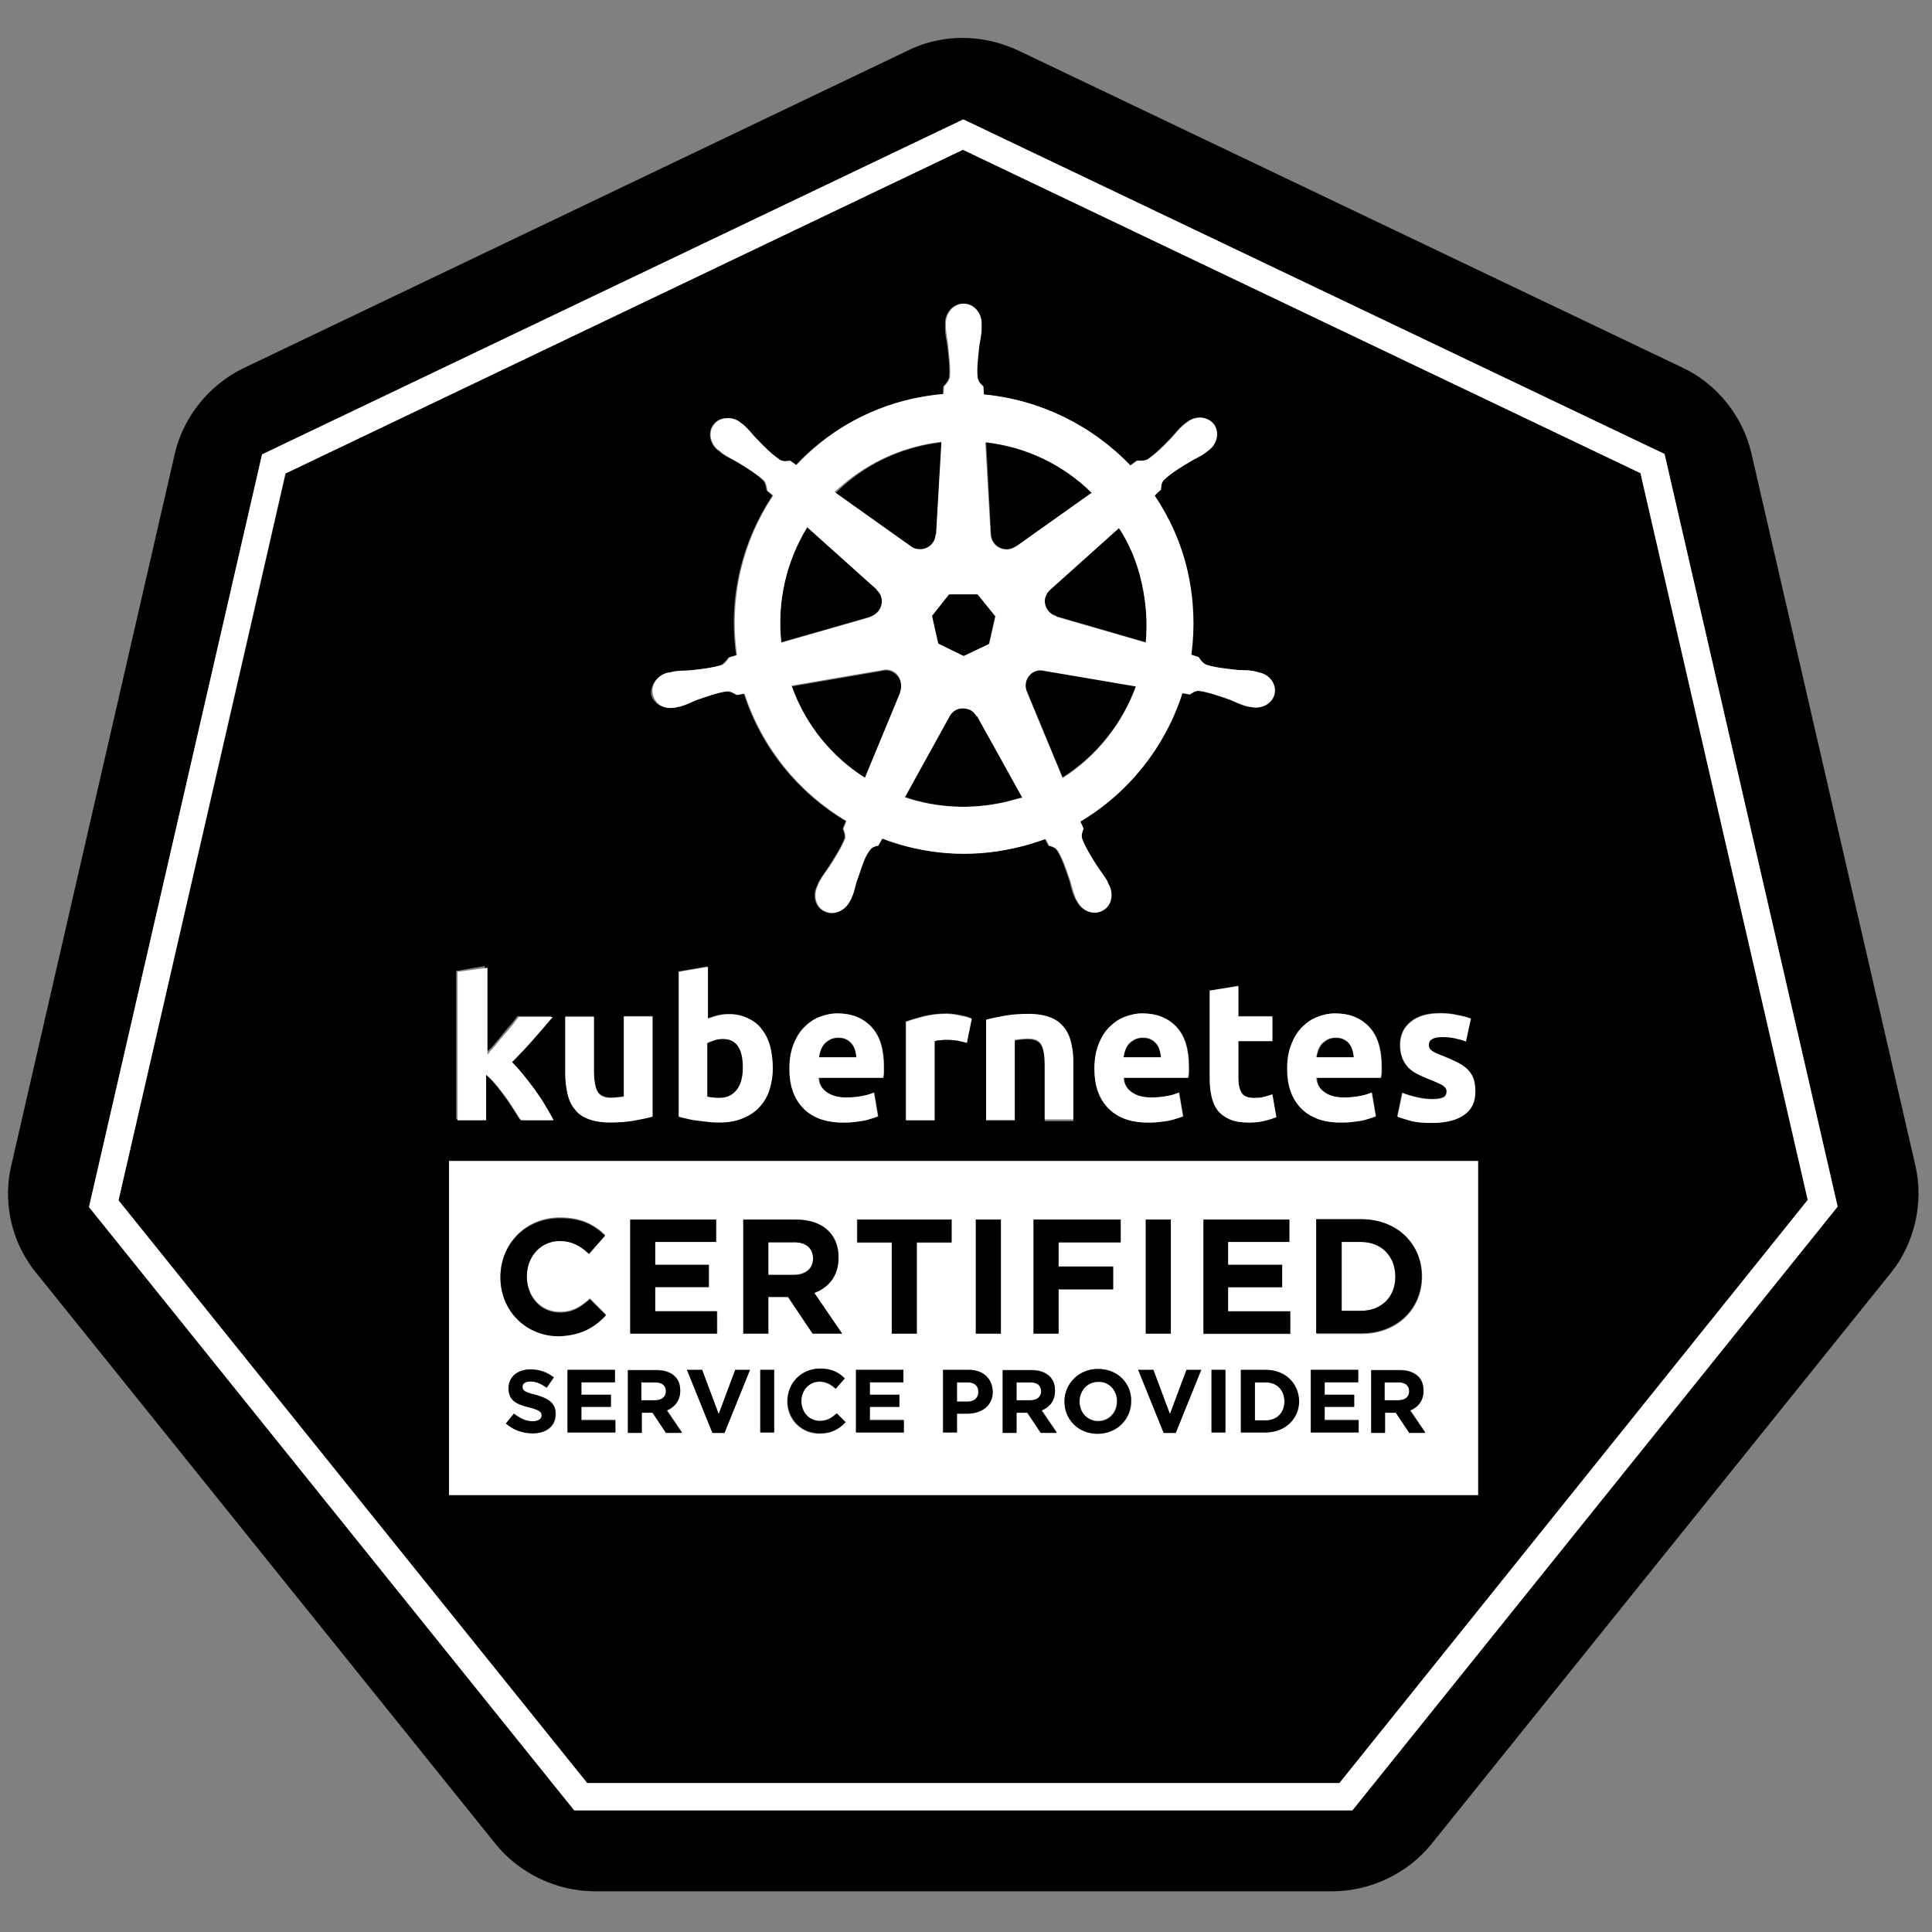 <?xml version="1.0" encoding="utf-8"?>
<!-- Generator: Adobe Illustrator 21.1.0, SVG Export Plug-In . SVG Version: 6.00 Build 0)  -->
<svg version="1.1" id="Layer_1" xmlns="http://www.w3.org/2000/svg" xmlns:xlink="http://www.w3.org/1999/xlink" x="0px" y="0px"
	 viewBox="0 0 432 432" style="enable-background:new 0 0 432 432;" xml:space="preserve">
<rect x="0" y="0" width="432" height="432" fill="#808080" stroke="none"/>
<style type="text/css">
	.st0{fill:none;}
	.st1{fill:#FFFFFF;}
</style>
<g>
	<polygon class="st0" points="215.4,26.7 215.4,26.7 372.2,101.6 410.9,269.8 302.4,404.8 128.4,404.8 128.4,404.8 302.5,404.8 
		410.9,269.8 410.9,269.8 372.2,101.6 	"/>
	<path d="M428.3,260.7l-36.7-159.4c-1.9-8.2-7.7-15.5-15.4-19.1L227.7,11.3c-4.3-2-9-3-13.8-2.8c-3.8,0.2-7.5,1.1-10.9,2.8
		l-148.5,71c-7.7,3.7-13.5,10.9-15.4,19.1L2.5,260.7c-1.7,7.3-0.3,15.3,3.9,21.6c0.5,0.8,1,1.5,1.6,2.2l102.8,127.8
		c5.3,6.6,13.7,10.6,22.2,10.6l164.9,0c8.5,0,16.9-4,22.2-10.6l102.8-127.8C428.1,278,430.2,268.9,428.3,260.7z M410.9,269.8
		l-108.5,135l-174,0l0,0h0L19.9,269.9l29.8-129.6l8.9-38.7l156.8-74.9l0,0l0,0l156.8,74.9L410.9,269.8L410.9,269.8z"/>
	<path d="M218.5,160.1c-0.3-0.6-0.9-1.2-1.6-1.5c-0.5-0.3-1.1-0.4-1.6-0.3c-1.2,0-2.3,0.7-2.9,1.8h0l-10,18.1
		c6.9,2.4,14.6,2.9,22.3,1.1c1.4-0.3,2.7-0.7,4-1.1L218.5,160.1L218.5,160.1z"/>
	<path d="M221.6,119.5c0,0.7,0.3,1.4,0.8,2c1.2,1.5,3.3,1.7,4.8,0.6l0.1,0l16.9-12c-6.4-6.2-14.7-10.3-23.7-11.4L221.6,119.5
		L221.6,119.5z"/>
	<path d="M190.5,233.5c-0.3-0.4-0.7-0.8-1.2-1c-0.5-0.3-1.1-0.4-1.9-0.4c-0.7,0-1.3,0.1-1.8,0.4c-0.5,0.3-0.9,0.6-1.3,1
		c-0.3,0.4-0.6,0.9-0.8,1.4c-0.2,0.5-0.3,1.1-0.4,1.7h8.4c0-0.6-0.1-1.1-0.3-1.6C191.1,234.4,190.8,233.9,190.5,233.5z"/>
	<path d="M233.4,149.8c-0.3,0-0.5-0.1-0.8-0.1c-0.4,0-0.9,0.1-1.3,0.3c-1.7,0.8-2.4,2.8-1.7,4.5l0,0l8,19.3
		c7.7-4.9,13.5-12.2,16.5-20.7L233.4,149.8L233.4,149.8z"/>
	<path d="M301.8,233.5c-0.3-0.4-0.7-0.8-1.2-1c-0.5-0.3-1.1-0.4-1.9-0.4c-0.7,0-1.3,0.1-1.8,0.4c-0.5,0.3-0.9,0.6-1.3,1
		c-0.3,0.4-0.6,0.9-0.8,1.4c-0.2,0.5-0.3,1.1-0.4,1.7h8.4c0-0.6-0.1-1.1-0.3-1.6C302.3,234.4,302.1,233.9,301.8,233.5z"/>
	<path d="M366.9,105.8L215.4,33.4L63.9,105.8l-8.2,35.8L26.5,268.4l104.8,130.3l168.2,0l104.8-130.4L366.9,105.8z M149.2,150.5
		C149.3,150.5,149.3,150.5,149.2,150.5C149.3,150.5,149.3,150.5,149.2,150.5c0.4-0.1,0.8-0.2,1.1-0.3c1.4-0.3,2.5-0.2,3.8-0.3
		c2.8-0.3,5.1-0.5,7.1-1.2c0.6-0.3,1.3-1.2,1.7-1.7l1.7-0.5c-1.9-12.8,1.3-25.4,8.1-35.7l-1.3-1.1c-0.1-0.5-0.2-1.6-0.8-2.3
		c-1.6-1.5-3.5-2.7-5.9-4.1c-1.1-0.7-2.2-1.1-3.3-1.9c-0.2-0.2-0.6-0.4-0.8-0.7c0,0,0,0-0.1,0c-1.9-1.5-2.3-4.1-1-5.8
		c0.8-1,1.9-1.4,3.1-1.4c0.9,0,1.9,0.4,2.8,1c0.3,0.2,0.6,0.5,0.9,0.7c1.1,0.9,1.7,1.8,2.6,2.8c1.9,2,3.6,3.6,5.3,4.8
		c0.9,0.5,1.6,0.3,2.3,0.2c0.2,0.2,1,0.7,1.4,1c6.7-7.1,15.6-12.4,25.8-14.8c2.4-0.5,4.8-0.9,7.1-1.1l0.1-1.7c0.5-0.5,1.1-1.2,1.3-2
		c0.2-2.1-0.1-4.4-0.4-7.2c-0.2-1.3-0.5-2.4-0.5-3.8c0-0.3,0-0.7,0-1c0,0,0-0.1,0-0.1c0-2.4,1.8-4.4,4-4.4c2.2,0,4,2,4,4.4
		c0,0.3,0,0.8,0,1.1c-0.1,1.4-0.4,2.5-0.5,3.8c-0.3,2.8-0.6,5-0.4,7.2c0.2,1.1,0.8,1.5,1.3,2c0,0.3,0.1,1.2,0.1,1.8
		c12.6,1.1,24.2,6.9,32.8,15.9l1.5-1.1c0.5,0,1.6,0.2,2.4-0.3c1.8-1.2,3.4-2.8,5.3-4.8c0.9-0.9,1.5-1.8,2.6-2.8
		c0.2-0.2,0.6-0.5,0.9-0.7c1.9-1.5,4.5-1.4,5.9,0.4c1.4,1.7,0.9,4.3-1,5.8c-0.3,0.2-0.6,0.5-0.9,0.7c-1.1,0.8-2.2,1.3-3.3,1.9
		c-2.4,1.5-4.3,2.7-5.9,4.1c-0.7,0.8-0.7,1.5-0.7,2.2c-0.2,0.2-1,0.9-1.4,1.3c3.4,5.1,6,10.8,7.4,17.1c1.4,6.2,1.7,12.5,0.8,18.5
		l1.6,0.5c0.3,0.4,0.9,1.4,1.7,1.7c2,0.6,4.3,0.9,7.1,1.2c1.3,0.1,2.4,0,3.8,0.3c0.3,0.1,0.8,0.2,1.1,0.3c2.3,0.6,3.8,2.7,3.3,4.8
		c-0.5,2.1-2.8,3.4-5.1,2.9c0,0,0,0-0.1,0c0,0-0.1,0-0.1,0c-0.3-0.1-0.7-0.1-1-0.2c-1.4-0.4-2.3-0.9-3.5-1.4c-2.6-0.9-4.8-1.7-6.9-2
		c-1.1-0.1-1.6,0.4-2.2,0.8c-0.3-0.1-1.2-0.2-1.7-0.3c-3.8,11.9-11.9,22.2-22.8,28.7c0.2,0.5,0.5,1.4,0.7,1.6
		c-0.2,0.7-0.6,1.3-0.3,2.3c0.8,2,2,3.9,3.5,6.3c0.7,1.1,1.5,1.9,2.1,3.1c0.2,0.3,0.4,0.8,0.5,1.1c1,2.2,0.3,4.7-1.7,5.6
		c-2,0.9-4.4-0.1-5.5-2.2c-0.2-0.3-0.4-0.7-0.5-1c-0.6-1.3-0.8-2.4-1.1-3.6c-0.9-2.6-1.6-4.8-2.7-6.6c-0.6-0.9-1.3-1-2-1.2
		c-0.1-0.2-0.6-1.1-0.8-1.5c-2.2,0.8-4.4,1.5-6.8,2c-10.3,2.3-20.5,1.4-29.7-2.1l-0.9,1.6c-0.7,0.2-1.3,0.4-1.7,0.8
		c-1.4,1.7-2,4.5-3.1,7.1c-0.4,1.2-0.6,2.3-1.1,3.6c-0.1,0.3-0.3,0.7-0.5,1c0,0,0,0,0,0c0,0,0,0,0,0c-1.1,2.2-3.5,3.2-5.5,2.2
		c-2-0.9-2.7-3.4-1.7-5.6c0.2-0.3,0.3-0.8,0.5-1.1c0.7-1.2,1.4-2.1,2.1-3.2c1.5-2.3,2.8-4.4,3.6-6.4c0.2-0.7-0.1-1.6-0.4-2.2
		l0.7-1.7c-10.5-6.2-18.8-16.2-22.8-28.5l-1.7,0.3c-0.5-0.3-1.4-0.9-2.3-0.8c-2.1,0.3-4.3,1.1-6.9,2c-1.2,0.5-2.2,1-3.5,1.4
		c-0.3,0.1-0.7,0.2-1,0.2c0,0,0,0-0.1,0c0,0,0,0-0.1,0c-2.3,0.5-4.6-0.8-5.1-2.9C145.4,153.2,146.9,151.1,149.2,150.5z M322.5,242.6
		c-0.6-0.4-1.6-0.8-2.9-1.3c-1-0.4-1.9-0.8-2.7-1.2c-0.8-0.4-1.5-0.9-2.1-1.5c-0.6-0.6-1-1.3-1.3-2.1c-0.3-0.8-0.5-1.7-0.5-2.9
		c0-2.2,0.8-3.9,2.4-5.2c1.6-1.3,3.7-1.9,6.5-1.9c1.4,0,2.7,0.1,3.9,0.4c1.3,0.3,2.2,0.5,3,0.8l-1.1,5.1c-0.7-0.3-1.5-0.5-2.4-0.7
		c-0.9-0.2-1.8-0.3-2.9-0.3c-2,0-3,0.6-3,1.7c0,0.3,0,0.5,0.1,0.7c0.1,0.2,0.3,0.4,0.5,0.6c0.3,0.2,0.6,0.4,1,0.6
		c0.4,0.2,1,0.5,1.7,0.7c1.4,0.5,2.5,1.1,3.5,1.6c0.9,0.5,1.6,1.1,2.2,1.7c0.5,0.6,0.9,1.3,1.1,2c0.2,0.7,0.3,1.6,0.3,2.6
		c0,2.3-0.8,4-2.5,5.2c-1.7,1.2-4,1.8-7.1,1.8c-2,0-3.7-0.2-5-0.5c-1.3-0.4-2.2-0.6-2.8-0.9l1.1-5.3c1.1,0.4,2.2,0.8,3.3,1
		s2.3,0.4,3.4,0.4c1.2,0,2-0.1,2.5-0.4c0.5-0.2,0.7-0.7,0.7-1.4C323.5,243.5,323.2,243,322.5,242.6z M296.2,244.2
		c1.1,0.8,2.5,1.2,4.4,1.2c1.2,0,2.3-0.1,3.4-0.3c1.1-0.2,2-0.5,2.8-0.8l0.9,5.3c-0.3,0.2-0.8,0.4-1.4,0.5c-0.6,0.2-1.2,0.3-1.9,0.5
		s-1.4,0.2-2.2,0.3c-0.8,0.1-1.6,0.1-2.4,0.1c-2,0-3.8-0.3-5.3-0.9c-1.5-0.6-2.7-1.5-3.7-2.5c-1-1.1-1.7-2.3-2.2-3.8
		c-0.5-1.5-0.7-3.1-0.7-4.8c0-2.1,0.3-3.9,0.9-5.4c0.6-1.5,1.4-2.8,2.4-3.9c1-1,2.1-1.8,3.4-2.3c1.3-0.5,2.6-0.8,4-0.8
		c3.2,0,5.7,1,7.6,3c1.9,2,2.8,5,2.8,8.9c0,0.4,0,0.8,0,1.3c0,0.5-0.1,0.9-0.1,1.2h-14.4C294.5,242.4,295.1,243.5,296.2,244.2z
		 M284.5,227.3v5.5h-7.6v8.2c0,1.4,0.2,2.5,0.7,3.3c0.5,0.8,1.4,1.2,2.8,1.2c0.7,0,1.4-0.1,2.1-0.2s1.4-0.3,2-0.6l0.9,5.1
		c-0.8,0.3-1.6,0.6-2.6,0.8c-0.9,0.2-2.1,0.4-3.5,0.4c-1.7,0-3.2-0.2-4.3-0.7c-1.1-0.5-2.1-1.2-2.7-2c-0.7-0.9-1.2-1.9-1.4-3.2
		c-0.3-1.2-0.4-2.6-0.4-4.1v-19.5l6.4-1.1v6.8H284.5z M253.1,244.2c1.1,0.8,2.5,1.2,4.4,1.2c1.2,0,2.3-0.1,3.4-0.3
		c1.1-0.2,2-0.5,2.8-0.8l0.9,5.3c-0.3,0.2-0.8,0.4-1.4,0.5c-0.6,0.2-1.2,0.3-1.9,0.5s-1.4,0.2-2.2,0.3c-0.8,0.1-1.6,0.1-2.4,0.1
		c-2,0-3.8-0.3-5.3-0.9c-1.5-0.6-2.7-1.5-3.7-2.5c-1-1.1-1.7-2.3-2.2-3.8c-0.5-1.5-0.7-3.1-0.7-4.8c0-2.1,0.3-3.9,0.9-5.4
		c0.6-1.5,1.4-2.8,2.4-3.9c1-1,2.1-1.8,3.4-2.3c1.3-0.5,2.6-0.8,4-0.8c3.2,0,5.7,1,7.6,3c1.9,2,2.8,5,2.8,8.9c0,0.4,0,0.8,0,1.3
		c0,0.5-0.1,0.9-0.1,1.2h-14.4C251.4,242.4,252,243.5,253.1,244.2z M232.8,233.7c-0.5-0.9-1.6-1.3-3-1.3c-0.5,0-0.9,0-1.5,0.1
		c-0.5,0-1,0.1-1.4,0.2v17.9h-6.4v-22.4c1.1-0.3,2.5-0.6,4.2-0.9c1.7-0.3,3.5-0.4,5.4-0.4c1.9,0,3.5,0.3,4.8,0.8
		c1.3,0.5,2.3,1.2,3,2.2c0.7,0.9,1.3,2.1,1.6,3.4c0.3,1.3,0.5,2.7,0.5,4.3v13.1h-6.4v-12.3C233.6,236,233.4,234.5,232.8,233.7z
		 M217.2,227.7l-1.1,5.4c-0.6-0.1-1.2-0.3-2-0.5c-0.8-0.2-1.6-0.2-2.5-0.2c-0.4,0-0.9,0-1.4,0.1c-0.6,0.1-1,0.2-1.3,0.2v17.7h-6.4
		v-22c1.1-0.4,2.5-0.8,4-1.2c1.6-0.4,3.3-0.6,5.2-0.6c0.3,0,0.8,0,1.2,0.1c0.5,0,1,0.1,1.5,0.2c0.5,0.1,1,0.2,1.5,0.3
		C216.4,227.4,216.8,227.5,217.2,227.7z M184.9,244.2c1.1,0.8,2.5,1.2,4.4,1.2c1.2,0,2.3-0.1,3.4-0.3c1.1-0.2,2-0.5,2.8-0.8l0.9,5.3
		c-0.3,0.2-0.8,0.4-1.4,0.5c-0.6,0.2-1.2,0.3-1.9,0.5s-1.4,0.2-2.2,0.3c-0.8,0.1-1.6,0.1-2.4,0.1c-2,0-3.8-0.3-5.3-0.9
		s-2.7-1.5-3.7-2.5c-1-1.1-1.7-2.3-2.2-3.8c-0.5-1.5-0.7-3.1-0.7-4.8c0-2.1,0.3-3.9,0.9-5.4c0.6-1.5,1.4-2.8,2.4-3.9
		c1-1,2.1-1.8,3.4-2.3c1.3-0.5,2.6-0.8,4-0.8c3.2,0,5.7,1,7.6,3c1.9,2,2.8,5,2.8,8.9c0,0.4,0,0.8,0,1.3c0,0.5-0.1,0.9-0.1,1.2h-14.4
		C183.2,242.4,183.8,243.5,184.9,244.2z M160.4,227c0.8-0.2,1.6-0.3,2.5-0.3c1.6,0,3,0.3,4.2,0.9c1.2,0.6,2.3,1.4,3.1,2.4
		c0.8,1.1,1.5,2.3,1.9,3.8c0.4,1.5,0.6,3.1,0.6,5c0,1.9-0.3,3.5-0.8,5c-0.5,1.5-1.3,2.8-2.3,3.8c-1,1.1-2.2,1.9-3.7,2.4
		c-1.5,0.6-3.1,0.9-5,0.9c-0.8,0-1.6,0-2.4-0.1c-0.8-0.1-1.7-0.2-2.5-0.3c-0.8-0.1-1.6-0.3-2.3-0.4c-0.7-0.2-1.4-0.3-2-0.5v-32.4
		l6.4-1.1v11.6C158.9,227.5,159.6,227.2,160.4,227z M133.6,244c0.5,0.9,1.6,1.4,3,1.4c0.5,0,0.9,0,1.5-0.1c0.5,0,1-0.1,1.4-0.2
		v-17.9h6.4v22.4c-1.1,0.3-2.5,0.6-4.2,0.9c-1.7,0.3-3.5,0.4-5.4,0.4c-1.9,0-3.5-0.3-4.8-0.8c-1.3-0.5-2.3-1.3-3-2.2
		c-0.7-1-1.3-2.1-1.6-3.4c-0.3-1.3-0.5-2.8-0.5-4.4v-12.9h6.4v12.1C132.8,241.5,133.1,243,133.6,244z M110.6,233.4
		c0.7-0.8,1.3-1.5,1.9-2.3c0.6-0.7,1.2-1.5,1.8-2.1c0.6-0.7,1-1.3,1.4-1.8h7.6c-1.5,1.8-3,3.5-4.4,5.1s-3,3.3-4.7,5
		c0.9,0.8,1.7,1.7,2.6,2.9c0.9,1.1,1.8,2.2,2.6,3.4c0.9,1.2,1.6,2.4,2.3,3.5c0.7,1.2,1.3,2.3,1.8,3.2h-7.3c-0.5-0.8-1-1.6-1.6-2.5
		c-0.6-0.9-1.2-1.9-1.9-2.8c-0.7-0.9-1.3-1.8-2.1-2.7c-0.7-0.9-1.4-1.6-2.2-2.2v10.2h-6.4v-33.2l6.4-1.1v19.4
		C109.3,234.9,110,234.2,110.6,233.4z M100.4,334.3v-74.7h230.1v74.7H100.4z"/>
	<path d="M258.6,233.5c-0.3-0.4-0.7-0.8-1.2-1c-0.5-0.3-1.1-0.4-1.9-0.4c-0.7,0-1.3,0.1-1.8,0.4c-0.5,0.3-0.9,0.6-1.3,1
		c-0.3,0.4-0.6,0.9-0.8,1.4c-0.2,0.5-0.3,1.1-0.4,1.7h8.4c0-0.6-0.1-1.1-0.3-1.6C259.2,234.4,259,233.9,258.6,233.5z"/>
	<path d="M158.2,245.2c0.3,0.1,0.7,0.1,1.2,0.2c0.5,0,1,0.1,1.6,0.1c1.7,0,3-0.6,3.9-1.9c0.9-1.2,1.3-2.9,1.3-4.9
		c0-4.2-1.5-6.4-4.5-6.4c-0.7,0-1.3,0.1-1.9,0.3c-0.6,0.2-1.2,0.4-1.6,0.7V245.2z"/>
	<path d="M201.4,152.6c-0.4-1.6-1.8-2.7-3.3-2.7c-0.2,0-0.5,0-0.7,0.1l0,0l-20.4,3.5c3.1,8.7,9,15.8,16.4,20.6l7.9-19.1l-0.1-0.1
		C201.5,154.1,201.6,153.3,201.4,152.6z"/>
	<polygon points="209.7,144 215.4,146.7 221.1,144 222.5,137.8 218.6,132.9 212.2,132.9 208.3,137.8 	"/>
	<path d="M203.7,122.2c0.6,0.4,1.3,0.7,2.1,0.7c1.9,0,3.4-1.5,3.5-3.3l0.1,0l1.2-20.7c-1.4,0.2-2.8,0.4-4.2,0.7
		c-7.7,1.7-14.4,5.5-19.6,10.7L203.7,122.2L203.7,122.2z"/>
	<path d="M234.8,131.8c-0.5,0.5-0.9,1.1-1.1,1.8c-0.4,1.8,0.7,3.6,2.5,4.1l0,0.1l20,5.8c0.4-4.3,0.2-8.8-0.9-13.3
		c-1-4.5-2.8-8.7-5.1-12.4L234.8,131.8L234.8,131.8z"/>
	<path d="M194.6,137.9L194.6,137.9c0.7-0.3,1.3-0.7,1.8-1.3c1.2-1.5,1-3.6-0.4-4.8l0-0.1l-15.5-13.9c-4.6,7.5-6.8,16.5-5.8,25.8
		L194.6,137.9z"/>
	<path class="st1" d="M410.9,269.8l-38.7-168.3L215.4,26.7l0,0L58.6,101.6l-8.9,38.7L19.9,269.9l108.5,134.9h0l174,0L410.9,269.8z
		 M131.3,398.7L26.5,268.4l29.1-126.7l8.2-35.8l151.5-72.4l151.5,72.3l37.4,162.5L299.5,398.7L131.3,398.7z"/>
	<path class="st1" d="M283,309.1h-2.4v8.5h2.4c2.5,0,4.2-1.7,4.2-4.2v0C287.2,310.8,285.5,309.1,283,309.1z"/>
	<path class="st1" d="M177.4,277.7h-5.6v7.3h5.7c2.7,0,4.3-1.5,4.3-3.6v-0.1C181.8,279,180.1,277.7,177.4,277.7z"/>
	<path class="st1" d="M330.5,259.6H100.4v74.7h230.1V259.6z M261.8,272.7v25.5h-5.6v-25.5H261.8z M188.3,298.2h-6.6l-5.5-8.2h-4.4
		v8.2h-5.6v-25.5h11.7c3.2,0,5.8,0.9,7.4,2.6c1.4,1.4,2.2,3.4,2.2,5.8v0.1c0,4.1-2.2,6.7-5.5,7.9L188.3,298.2z M158.5,282.8v5h-12
		v5.4h13.9v5h-19.4v-25.5h19.2v5h-13.7v5.2H158.5z M124.3,316.2c0,2.8-2.1,4.3-5.1,4.3c-2.1,0-4.3-0.7-6-2.2l1.8-2.2
		c1.3,1,2.6,1.7,4.2,1.7c1.3,0,2-0.5,2-1.3v0c0-0.8-0.5-1.2-2.8-1.8c-2.8-0.7-4.6-1.5-4.6-4.3v0c0-2.5,2-4.2,4.9-4.2
		c2,0,3.8,0.6,5.2,1.8l-1.6,2.3c-1.2-0.9-2.5-1.4-3.6-1.4c-1.2,0-1.8,0.5-1.8,1.2v0c0,0.9,0.6,1.2,3,1.8
		C122.6,312.7,124.3,313.7,124.3,316.2L124.3,316.2z M111.9,285.5L111.9,285.5c0-7.3,5.5-13.3,13.3-13.3c4.8,0,7.7,1.6,10.1,3.9
		l-3.6,4.1c-2-1.8-4-2.9-6.5-2.9c-4.3,0-7.4,3.6-7.4,7.9v0.1c0,4.4,3,8,7.4,8c2.9,0,4.7-1.2,6.7-3l3.6,3.6
		c-2.6,2.8-5.5,4.6-10.5,4.6C117.5,298.6,111.9,292.8,111.9,285.5z M137.6,320.3h-10.7v-14h10.6v2.7H130v2.8h6.6v2.7H130v2.9h7.6
		V320.3z M148.9,320.3l-3-4.5h-2.4v4.5h-3.1v-14h6.4c1.8,0,3.2,0.5,4.1,1.4c0.8,0.8,1.2,1.9,1.2,3.2v0c0,2.3-1.2,3.7-3,4.3l3.4,5
		H148.9z M162,320.4h-2.7l-5.7-14.1h3.4l3.7,9.9l3.7-9.9h3.3L162,320.4z M173.1,320.3H170v-14h3.1V320.3z M183.2,320.6
		c-4.1,0-7.2-3.2-7.2-7.2v0c0-4,3-7.3,7.3-7.3c2.6,0,4.2,0.9,5.5,2.2l-2,2.3c-1.1-1-2.2-1.6-3.6-1.6c-2.4,0-4.1,2-4.1,4.4v0
		c0,2.4,1.7,4.4,4.1,4.4c1.6,0,2.6-0.6,3.7-1.6l2,2C187.5,319.6,185.9,320.6,183.2,320.6z M202.1,320.3h-10.7v-14H202v2.7h-7.5v2.8
		h6.6v2.7h-6.6v2.9h7.6V320.3z M205,298.2h-5.6v-20.3h-7.8v-5.2h21.1v5.2H205V298.2z M221.9,311.2c0,3.2-2.5,4.9-5.7,4.9h-2.3v4.2
		h-3.1v-14h5.7C219.9,306.3,221.9,308.3,221.9,311.2L221.9,311.2z M223.8,298.2h-5.6v-25.5h5.6V298.2z M232.7,320.3l-3-4.5h-2.4v4.5
		h-3.1v-14h6.4c1.8,0,3.2,0.5,4.1,1.4c0.8,0.8,1.2,1.9,1.2,3.2v0c0,2.3-1.2,3.7-3,4.3l3.4,5H232.7z M236.7,298.2h-5.6v-25.5h19.4
		v5.1h-13.8v5.4h12.2v5.1h-12.2V298.2z M253,313.3c0,4-3.1,7.3-7.5,7.3c-4.3,0-7.4-3.2-7.4-7.2v0c0-4,3.1-7.3,7.5-7.3
		C249.9,306.1,253,309.3,253,313.3L253,313.3z M262.9,320.4h-2.7l-5.7-14.1h3.4l3.7,9.9l3.7-9.9h3.3L262.9,320.4z M269.1,272.7h19.2
		v5h-13.7v5.2h12v5h-12v5.4h13.9v5h-19.4V272.7z M274,320.3h-3.1v-14h3.1V320.3z M290.4,313.3c0,3.9-3,7-7.5,7h-5.5v-14h5.5
		C287.4,306.3,290.4,309.3,290.4,313.3L290.4,313.3z M303.8,320.3h-10.7v-14h10.6v2.7h-7.5v2.8h6.6v2.7h-6.6v2.9h7.6V320.3z
		 M294.4,298.2v-25.5h10c8,0,13.6,5.5,13.6,12.7v0.1c0,7.2-5.5,12.8-13.6,12.8H294.4z M315.1,320.3l-3-4.5h-2.4v4.5h-3.1v-14h6.4
		c1.8,0,3.2,0.5,4.1,1.4c0.8,0.8,1.2,1.9,1.2,3.2v0c0,2.3-1.2,3.7-3,4.3l3.4,5H315.1z"/>
	<path class="st1" d="M312.7,309.1h-3.1v4h3.1c1.5,0,2.4-0.8,2.4-2v0C315.1,309.8,314.2,309.1,312.7,309.1z"/>
	<path class="st1" d="M146.5,309.1h-3.1v4h3.1c1.5,0,2.4-0.8,2.4-2v0C148.9,309.8,148,309.1,146.5,309.1z"/>
	<path class="st1" d="M216.3,309.1h-2.4v4.3h2.4c1.5,0,2.4-0.9,2.4-2.1v0C218.8,309.8,217.8,309.1,216.3,309.1z"/>
	<path class="st1" d="M230.4,309.1h-3.1v4h3.1c1.5,0,2.4-0.8,2.4-2v0C232.8,309.8,231.9,309.1,230.4,309.1z"/>
	<path class="st1" d="M245.5,308.9c-2.5,0-4.2,2-4.2,4.4v0c0,2.4,1.8,4.4,4.2,4.4c2.5,0,4.2-2,4.2-4.4v0
		C249.8,310.9,248,308.9,245.5,308.9z"/>
	<path class="st1" d="M304.3,277.7H300v15.4h4.3c4.6,0,7.7-3.1,7.7-7.6v-0.1C312,280.9,308.9,277.7,304.3,277.7z"/>
	<path d="M135.5,294.1l-3.6-3.6c-2,1.8-3.8,3-6.7,3c-4.4,0-7.4-3.6-7.4-8v-0.1c0-4.4,3.1-7.9,7.4-7.9c2.6,0,4.6,1.1,6.5,2.9l3.6-4.1
		c-2.4-2.3-5.2-3.9-10.1-3.9c-7.8,0-13.3,5.9-13.3,13.2v0.1c0,7.3,5.6,13.1,13.1,13.1C129.9,298.6,132.9,296.9,135.5,294.1z"/>
	<polygon points="160.1,277.7 160.1,272.7 140.9,272.7 140.9,298.2 160.3,298.2 160.3,293.2 146.5,293.2 146.5,287.8 158.5,287.8 
		158.5,282.8 146.5,282.8 146.5,277.7 	"/>
	<path d="M187.5,281.2L187.5,281.2c0-2.5-0.8-4.5-2.2-5.9c-1.7-1.7-4.2-2.6-7.4-2.6h-11.7v25.5h5.6V290h4.4l5.5,8.2h6.6l-6.2-9.1
		C185.3,287.9,187.5,285.3,187.5,281.2z M181.8,281.5c0,2.1-1.6,3.6-4.3,3.6h-5.7v-7.3h5.6C180.1,277.7,181.8,279,181.8,281.5
		L181.8,281.5z"/>
	<polygon points="212.8,272.7 191.7,272.7 191.7,277.8 199.4,277.8 199.4,298.2 205,298.2 205,277.8 212.8,277.8 	"/>
	<rect x="218.2" y="272.7" width="5.6" height="25.5"/>
	<polygon points="248.9,283.2 236.7,283.2 236.7,277.8 250.6,277.8 250.6,272.7 231.1,272.7 231.1,298.2 236.7,298.2 236.7,288.3 
		248.9,288.3 	"/>
	<rect x="256.2" y="272.7" width="5.6" height="25.5"/>
	<polygon points="288.5,293.2 274.6,293.2 274.6,287.8 286.7,287.8 286.7,282.8 274.6,282.8 274.6,277.7 288.3,277.7 288.3,272.7 
		269.1,272.7 269.1,298.2 288.5,298.2 	"/>
	<path d="M317.9,285.4L317.9,285.4c0-7.3-5.5-12.8-13.6-12.8h-10v25.5h10C312.3,298.2,317.9,292.6,317.9,285.4z M312,285.5
		c0,4.5-3.1,7.6-7.7,7.6H300v-15.4h4.3C308.9,277.7,312,280.9,312,285.5L312,285.5z"/>
	<path d="M119.8,311.9c-2.4-0.6-3-0.9-3-1.8v0c0-0.7,0.6-1.2,1.8-1.2c1.2,0,2.4,0.5,3.6,1.4l1.6-2.3c-1.4-1.1-3.2-1.8-5.2-1.8
		c-2.9,0-4.9,1.7-4.9,4.2v0c0,2.8,1.8,3.6,4.6,4.3c2.3,0.6,2.8,1,2.8,1.8v0c0,0.8-0.8,1.3-2,1.3c-1.6,0-2.9-0.7-4.2-1.7l-1.8,2.2
		c1.7,1.5,3.8,2.2,6,2.2c3,0,5.1-1.6,5.1-4.3v0C124.3,313.7,122.6,312.7,119.8,311.9z"/>
	<polygon points="130,314.6 136.6,314.6 136.6,311.9 130,311.9 130,309.1 137.5,309.1 137.5,306.3 126.9,306.3 126.9,320.3 
		137.6,320.3 137.6,317.6 130,317.6 	"/>
	<path d="M152.1,311L152.1,311c0-1.4-0.4-2.5-1.2-3.2c-0.9-0.9-2.3-1.4-4.1-1.4h-6.4v14h3.1v-4.5h2.4l3,4.5h3.6l-3.4-5
		C150.8,314.7,152.1,313.2,152.1,311z M148.9,311.1c0,1.2-0.9,2-2.4,2h-3.1v-4h3.1C148,309.1,148.9,309.8,148.9,311.1L148.9,311.1z"
		/>
	<polygon points="160.7,316.2 157,306.3 153.6,306.3 159.3,320.4 162,320.4 167.7,306.3 164.4,306.3 	"/>
	<rect x="170" y="306.3" width="3.1" height="14"/>
	<path d="M183.3,317.7c-2.4,0-4.1-2-4.1-4.4v0c0-2.4,1.7-4.4,4.1-4.4c1.4,0,2.5,0.6,3.6,1.6l2-2.3c-1.3-1.3-2.9-2.2-5.5-2.2
		c-4.3,0-7.3,3.3-7.3,7.3v0c0,4,3.1,7.2,7.2,7.2c2.7,0,4.3-1,5.8-2.5l-2-2C185.9,317.1,184.9,317.7,183.3,317.7z"/>
	<polygon points="194.5,314.6 201.1,314.6 201.1,311.9 194.5,311.9 194.5,309.1 202,309.1 202,306.3 191.4,306.3 191.4,320.3 
		202.1,320.3 202.1,317.6 194.5,317.6 	"/>
	<path d="M216.6,306.3h-5.7v14h3.1v-4.2h2.3c3.1,0,5.7-1.7,5.7-4.9v0C221.9,308.3,219.9,306.3,216.6,306.3z M218.8,311.3
		c0,1.2-0.9,2.1-2.4,2.1h-2.4v-4.3h2.4C217.8,309.1,218.8,309.8,218.8,311.3L218.8,311.3z"/>
	<path d="M235.9,311L235.9,311c0-1.4-0.4-2.5-1.2-3.2c-0.9-0.9-2.3-1.4-4.1-1.4h-6.4v14h3.1v-4.5h2.4l3,4.5h3.6l-3.4-5
		C234.7,314.7,235.9,313.2,235.9,311z M232.8,311.1c0,1.2-0.9,2-2.4,2h-3.1v-4h3.1C231.9,309.1,232.8,309.8,232.8,311.1L232.8,311.1
		z"/>
	<path d="M245.5,306.1c-4.3,0-7.5,3.3-7.5,7.3v0c0,4,3.1,7.2,7.4,7.2c4.3,0,7.5-3.3,7.5-7.3v0C253,309.3,249.9,306.1,245.5,306.1z
		 M249.8,313.4c0,2.4-1.7,4.4-4.2,4.4c-2.5,0-4.2-2-4.2-4.4v0c0-2.4,1.7-4.4,4.2-4.4C248,308.9,249.8,310.9,249.8,313.4L249.8,313.4
		z"/>
	<polygon points="261.6,316.2 257.9,306.3 254.5,306.3 260.2,320.4 262.9,320.4 268.6,306.3 265.3,306.3 	"/>
	<rect x="270.9" y="306.3" width="3.1" height="14"/>
	<path d="M283,306.3h-5.5v14h5.5c4.4,0,7.5-3.1,7.5-7v0C290.4,309.3,287.4,306.3,283,306.3z M287.2,313.4c0,2.5-1.7,4.2-4.2,4.2
		h-2.4v-8.5h2.4C285.5,309.1,287.2,310.8,287.2,313.4L287.2,313.4z"/>
	<polygon points="296.2,314.6 302.8,314.6 302.8,311.9 296.2,311.9 296.2,309.1 303.7,309.1 303.7,306.3 293.1,306.3 293.1,320.3 
		303.8,320.3 303.8,317.6 296.2,317.6 	"/>
	<path d="M318.3,311L318.3,311c0-1.4-0.4-2.5-1.2-3.2c-0.9-0.9-2.3-1.4-4.1-1.4h-6.4v14h3.1v-4.5h2.4l3,4.5h3.6l-3.4-5
		C317.1,314.7,318.3,313.2,318.3,311z M315.1,311.1c0,1.2-0.9,2-2.4,2h-3.1v-4h3.1C314.2,309.1,315.1,309.8,315.1,311.1L315.1,311.1
		z"/>
	<path class="st1" d="M102.3,217.3v33.2h6.4v-10.2c0.7,0.6,1.4,1.3,2.2,2.2c0.7,0.9,1.4,1.7,2.1,2.7c0.7,0.9,1.3,1.9,1.9,2.8
		c0.6,0.9,1.1,1.8,1.6,2.5h7.3c-0.5-1-1.1-2-1.8-3.2c-0.7-1.2-1.5-2.4-2.3-3.5c-0.9-1.2-1.7-2.3-2.6-3.4c-0.9-1.1-1.8-2.1-2.6-2.9
		c1.7-1.7,3.3-3.4,4.7-5s2.9-3.3,4.4-5.1h-7.6c-0.4,0.5-0.9,1.1-1.4,1.8c-0.6,0.7-1.1,1.4-1.8,2.1c-0.6,0.7-1.3,1.5-1.9,2.3
		c-0.7,0.8-1.3,1.5-1.9,2.2v-19.4L102.3,217.3z"/>
	<path class="st1" d="M126.4,227.3v12.9c0,1.6,0.2,3,0.5,4.4c0.3,1.3,0.8,2.5,1.6,3.4c0.7,1,1.7,1.7,3,2.2c1.3,0.5,2.9,0.8,4.8,0.8
		c1.9,0,3.7-0.1,5.4-0.4c1.7-0.3,3.1-0.6,4.2-0.9v-22.4h-6.4v17.9c-0.4,0.1-0.9,0.1-1.4,0.2c-0.5,0-1,0.1-1.5,0.1
		c-1.5,0-2.5-0.5-3-1.4c-0.5-0.9-0.8-2.5-0.8-4.6v-12.1H126.4z"/>
	<path class="st1" d="M151.8,217.3v32.4c0.6,0.2,1.2,0.3,2,0.5c0.7,0.2,1.5,0.3,2.3,0.4c0.8,0.1,1.6,0.2,2.5,0.3
		c0.8,0.1,1.6,0.1,2.4,0.1c1.9,0,3.5-0.3,5-0.9c1.5-0.6,2.7-1.4,3.7-2.4c1-1.1,1.8-2.3,2.3-3.8c0.5-1.5,0.8-3.2,0.8-5
		c0-1.8-0.2-3.5-0.6-5c-0.4-1.5-1.1-2.8-1.9-3.8c-0.8-1.1-1.9-1.9-3.1-2.4c-1.2-0.6-2.6-0.9-4.2-0.9c-0.9,0-1.7,0.1-2.5,0.3
		c-0.8,0.2-1.5,0.4-2.2,0.7v-11.6L151.8,217.3z M159.7,232.6c0.6-0.2,1.3-0.3,1.9-0.3c3,0,4.5,2.1,4.5,6.4c0,2-0.4,3.7-1.3,4.9
		c-0.9,1.2-2.2,1.9-3.9,1.9c-0.6,0-1.1,0-1.6-0.1c-0.5,0-0.9-0.1-1.2-0.2v-12C158.6,233,159.1,232.8,159.7,232.6z"/>
	<path class="st1" d="M197.6,239.8c0-0.5,0-0.9,0-1.3c0-3.9-0.9-6.9-2.8-8.9c-1.9-2-4.4-3-7.6-3c-1.4,0-2.7,0.3-4,0.8
		c-1.3,0.5-2.4,1.3-3.4,2.3c-1,1-1.8,2.3-2.4,3.9c-0.6,1.5-0.9,3.3-0.9,5.4c0,1.7,0.2,3.3,0.7,4.8c0.5,1.5,1.2,2.7,2.2,3.8
		c1,1.1,2.2,1.9,3.7,2.5s3.3,0.9,5.3,0.9c0.8,0,1.6,0,2.4-0.1c0.8-0.1,1.5-0.2,2.2-0.3s1.3-0.3,1.9-0.5c0.6-0.2,1-0.4,1.4-0.5
		l-0.9-5.3c-0.7,0.3-1.6,0.6-2.8,0.8c-1.1,0.2-2.3,0.3-3.4,0.3c-1.8,0-3.3-0.4-4.4-1.2c-1.1-0.8-1.7-1.9-1.8-3.2h14.4
		C197.5,240.7,197.6,240.3,197.6,239.8z M183.1,236.5c0.1-0.6,0.2-1.1,0.4-1.7c0.2-0.5,0.4-1,0.8-1.4c0.3-0.4,0.8-0.7,1.3-1
		c0.5-0.2,1.1-0.4,1.8-0.4c0.7,0,1.4,0.1,1.9,0.4c0.5,0.3,0.9,0.6,1.2,1c0.3,0.4,0.6,0.9,0.7,1.4c0.2,0.5,0.2,1.1,0.3,1.6H183.1z"/>
	<path class="st1" d="M213,226.8c-0.5,0-0.9-0.1-1.2-0.1c-1.9,0-3.6,0.2-5.2,0.6c-1.6,0.4-2.9,0.8-4,1.2v22h6.4v-17.7
		c0.3-0.1,0.7-0.2,1.3-0.2c0.6-0.1,1-0.1,1.4-0.1c0.9,0,1.7,0.1,2.5,0.2c0.8,0.2,1.4,0.3,2,0.5l1.1-5.4c-0.3-0.1-0.8-0.3-1.2-0.4
		c-0.5-0.1-1-0.2-1.5-0.3C214,226.9,213.5,226.9,213,226.8z"/>
	<path class="st1" d="M240,250.5v-13.1c0-1.6-0.2-3-0.5-4.3c-0.3-1.3-0.8-2.4-1.6-3.4c-0.7-0.9-1.7-1.7-3-2.2
		c-1.3-0.5-2.9-0.8-4.8-0.8c-1.9,0-3.7,0.1-5.4,0.4c-1.7,0.3-3.1,0.6-4.2,0.9v22.4h6.4v-17.9c0.4-0.1,0.9-0.1,1.4-0.2
		c0.5,0,1-0.1,1.5-0.1c1.5,0,2.5,0.4,3,1.3c0.5,0.9,0.8,2.4,0.8,4.5v12.3H240z"/>
	<path class="st1" d="M265.8,239.8c0-0.5,0-0.9,0-1.3c0-3.9-0.9-6.9-2.8-8.9c-1.9-2-4.4-3-7.6-3c-1.4,0-2.7,0.3-4,0.8
		c-1.3,0.5-2.4,1.3-3.4,2.3c-1,1-1.8,2.3-2.4,3.9c-0.6,1.5-0.9,3.3-0.9,5.4c0,1.7,0.2,3.3,0.7,4.8c0.5,1.5,1.2,2.7,2.2,3.8
		c1,1.1,2.2,1.9,3.7,2.5c1.5,0.6,3.3,0.9,5.3,0.9c0.8,0,1.6,0,2.4-0.1c0.8-0.1,1.5-0.2,2.2-0.3s1.3-0.3,1.9-0.5
		c0.6-0.2,1-0.4,1.4-0.5l-0.9-5.3c-0.7,0.3-1.6,0.6-2.8,0.8c-1.1,0.2-2.3,0.3-3.4,0.3c-1.8,0-3.3-0.4-4.4-1.2
		c-1.1-0.8-1.7-1.9-1.8-3.2h14.4C265.7,240.7,265.7,240.3,265.8,239.8z M251.2,236.5c0.1-0.6,0.2-1.1,0.4-1.7c0.2-0.5,0.4-1,0.8-1.4
		c0.3-0.4,0.8-0.7,1.3-1c0.5-0.2,1.1-0.4,1.8-0.4c0.7,0,1.4,0.1,1.9,0.4c0.5,0.3,0.9,0.6,1.2,1c0.3,0.4,0.6,0.9,0.7,1.4
		c0.2,0.5,0.2,1.1,0.3,1.6H251.2z"/>
	<path class="st1" d="M270.5,221.5V241c0,1.5,0.1,2.9,0.4,4.1c0.3,1.2,0.7,2.3,1.4,3.2c0.7,0.9,1.6,1.5,2.7,2
		c1.1,0.5,2.6,0.7,4.3,0.7c1.4,0,2.5-0.1,3.5-0.4c0.9-0.2,1.8-0.5,2.6-0.8l-0.9-5.1c-0.6,0.2-1.3,0.4-2,0.6s-1.4,0.2-2.1,0.2
		c-1.4,0-2.4-0.4-2.8-1.2c-0.5-0.8-0.7-1.9-0.7-3.3v-8.2h7.6v-5.5h-7.6v-6.8L270.5,221.5z"/>
	<path class="st1" d="M308.9,239.8c0-0.5,0-0.9,0-1.3c0-3.9-0.9-6.9-2.8-8.9c-1.9-2-4.4-3-7.6-3c-1.4,0-2.7,0.3-4,0.8
		c-1.3,0.5-2.4,1.3-3.4,2.3c-1,1-1.8,2.3-2.4,3.9c-0.6,1.5-0.9,3.3-0.9,5.4c0,1.7,0.2,3.3,0.7,4.8c0.5,1.5,1.2,2.7,2.2,3.8
		c1,1.1,2.2,1.9,3.7,2.5c1.5,0.6,3.3,0.9,5.3,0.9c0.8,0,1.6,0,2.4-0.1c0.8-0.1,1.5-0.2,2.2-0.3s1.3-0.3,1.9-0.5
		c0.6-0.2,1-0.4,1.4-0.5l-0.9-5.3c-0.7,0.3-1.6,0.6-2.8,0.8c-1.1,0.2-2.3,0.3-3.4,0.3c-1.8,0-3.3-0.4-4.4-1.2
		c-1.1-0.8-1.7-1.9-1.8-3.2h14.4C308.8,240.7,308.8,240.3,308.9,239.8z M294.3,236.5c0.1-0.6,0.2-1.1,0.4-1.7c0.2-0.5,0.4-1,0.8-1.4
		c0.3-0.4,0.8-0.7,1.3-1c0.5-0.2,1.1-0.4,1.8-0.4c0.7,0,1.4,0.1,1.9,0.4c0.5,0.3,0.9,0.6,1.2,1c0.3,0.4,0.6,0.9,0.7,1.4
		c0.2,0.5,0.2,1.1,0.3,1.6H294.3z"/>
	<path class="st1" d="M322.8,245.4c-0.5,0.2-1.3,0.4-2.5,0.4c-1.1,0-2.2-0.1-3.4-0.4s-2.3-0.6-3.3-1l-1.1,5.3
		c0.5,0.2,1.4,0.5,2.8,0.9c1.3,0.4,3,0.5,5,0.5c3,0,5.4-0.6,7.1-1.8c1.7-1.2,2.5-2.9,2.5-5.2c0-1-0.1-1.8-0.3-2.6
		c-0.2-0.7-0.6-1.4-1.1-2c-0.5-0.6-1.2-1.2-2.2-1.7c-0.9-0.5-2.1-1-3.5-1.6c-0.7-0.3-1.2-0.5-1.7-0.7c-0.4-0.2-0.8-0.4-1-0.6
		c-0.3-0.2-0.4-0.4-0.5-0.6c-0.1-0.2-0.1-0.4-0.1-0.7c0-1.1,1-1.7,3-1.7c1.1,0,2.1,0.1,2.9,0.3c0.9,0.2,1.7,0.4,2.4,0.7l1.1-5.1
		c-0.7-0.3-1.7-0.6-3-0.8c-1.3-0.3-2.6-0.4-3.9-0.4c-2.7,0-4.9,0.6-6.5,1.9c-1.6,1.3-2.4,3-2.4,5.2c0,1.1,0.2,2.1,0.5,2.9
		c0.3,0.8,0.8,1.5,1.3,2.1c0.6,0.6,1.3,1.1,2.1,1.5c0.8,0.4,1.7,0.8,2.7,1.2c1.3,0.5,2.2,0.9,2.9,1.3c0.6,0.4,0.9,0.9,0.9,1.4
		C323.5,244.7,323.2,245.2,322.8,245.4z"/>
	<path class="st1" d="M151,158.2C151,158.2,151,158.2,151,158.2c0.1,0,0.1,0,0.1,0c0.3-0.1,0.7-0.2,1-0.2c1.4-0.4,2.3-0.9,3.5-1.4
		c2.6-0.9,4.8-1.7,6.9-2c0.9-0.1,1.8,0.5,2.3,0.8l1.7-0.3c4,12.3,12.3,22.2,22.8,28.5l-0.7,1.7c0.3,0.7,0.5,1.6,0.4,2.2
		c-0.8,2-2.1,4.1-3.6,6.4c-0.7,1.1-1.5,1.9-2.1,3.2c-0.2,0.3-0.4,0.8-0.5,1.1c-1,2.2-0.3,4.7,1.7,5.6c2,0.9,4.4-0.1,5.5-2.2
		c0,0,0,0,0,0c0,0,0,0,0,0c0.2-0.3,0.4-0.7,0.5-1c0.6-1.3,0.7-2.4,1.1-3.6c1-2.6,1.6-5.4,3.1-7.1c0.4-0.5,1-0.7,1.7-0.8l0.9-1.6
		c9.2,3.5,19.4,4.5,29.7,2.1c2.3-0.5,4.6-1.2,6.8-2c0.3,0.4,0.7,1.3,0.8,1.5c0.7,0.2,1.4,0.3,2,1.2c1.1,1.8,1.8,4,2.7,6.6
		c0.4,1.2,0.6,2.3,1.1,3.6c0.1,0.3,0.3,0.7,0.5,1c1.1,2.2,3.5,3.2,5.5,2.2c2-0.9,2.7-3.4,1.7-5.6c-0.2-0.3-0.4-0.8-0.5-1.1
		c-0.7-1.2-1.4-2.1-2.1-3.1c-1.5-2.3-2.7-4.3-3.5-6.3c-0.3-1,0.1-1.7,0.3-2.3c-0.1-0.2-0.5-1.1-0.7-1.6c10.9-6.5,19-16.8,22.8-28.7
		c0.5,0.1,1.4,0.2,1.7,0.3c0.6-0.4,1.1-0.9,2.2-0.8c2.1,0.3,4.3,1.1,6.9,2c1.2,0.5,2.2,1,3.5,1.4c0.3,0.1,0.7,0.1,1,0.2
		c0,0,0,0,0.1,0c0,0,0,0,0.1,0c2.3,0.5,4.6-0.8,5.1-2.9c0.5-2.1-1-4.3-3.3-4.8c-0.3-0.1-0.8-0.2-1.1-0.3c-1.4-0.3-2.5-0.2-3.8-0.3
		c-2.8-0.3-5.1-0.5-7.1-1.2c-0.8-0.3-1.4-1.3-1.7-1.7l-1.6-0.5c0.8-6,0.6-12.2-0.8-18.5c-1.4-6.3-4-12-7.4-17.1
		c0.4-0.4,1.2-1.1,1.4-1.3c0.1-0.7,0-1.5,0.7-2.2c1.6-1.5,3.5-2.7,5.9-4.1c1.1-0.7,2.2-1.1,3.3-1.9c0.3-0.2,0.6-0.5,0.9-0.7
		c1.9-1.5,2.3-4.1,1-5.8c-1.4-1.7-4-1.9-5.9-0.4c-0.3,0.2-0.6,0.5-0.9,0.7c-1.1,0.9-1.7,1.8-2.6,2.8c-1.9,2-3.6,3.6-5.3,4.8
		c-0.8,0.4-1.9,0.3-2.4,0.3l-1.5,1.1c-8.6-9-20.2-14.7-32.8-15.9c0-0.5-0.1-1.5-0.1-1.8c-0.5-0.5-1.1-0.9-1.3-2
		c-0.2-2.1,0.1-4.4,0.4-7.2c0.2-1.3,0.5-2.4,0.5-3.8c0-0.3,0-0.8,0-1.1c0-2.4-1.8-4.4-4-4.4c-2.2,0-4,2-4,4.4c0,0,0,0.1,0,0.1
		c0,0.3,0,0.7,0,1c0.1,1.4,0.4,2.5,0.5,3.8c0.3,2.8,0.6,5,0.4,7.2c-0.2,0.8-0.8,1.5-1.3,2l-0.1,1.7c-2.4,0.2-4.8,0.6-7.1,1.1
		c-10.3,2.3-19.1,7.6-25.8,14.8c-0.4-0.3-1.2-0.8-1.4-1c-0.7,0.1-1.4,0.3-2.3-0.2c-1.8-1.2-3.4-2.8-5.3-4.8
		c-0.9-0.9-1.5-1.8-2.6-2.8c-0.2-0.2-0.6-0.5-0.9-0.7c-0.8-0.7-1.8-1-2.8-1c-1.2,0-2.4,0.4-3.1,1.4c-1.4,1.7-0.9,4.3,1,5.8
		c0,0,0,0,0.1,0c0.3,0.2,0.6,0.5,0.8,0.7c1.1,0.8,2.2,1.3,3.3,1.9c2.4,1.5,4.3,2.7,5.9,4.1c0.6,0.6,0.7,1.8,0.8,2.3l1.3,1.1
		c-6.8,10.2-9.9,22.8-8.1,35.7l-1.7,0.5c-0.4,0.6-1.1,1.5-1.7,1.7c-2,0.6-4.3,0.9-7.1,1.2c-1.3,0.1-2.4,0-3.8,0.3
		c-0.3,0.1-0.7,0.2-1.1,0.2c0,0,0,0,0,0c0,0,0,0-0.1,0c-2.3,0.6-3.8,2.7-3.3,4.8C146.4,157.5,148.7,158.7,151,158.2z M201.3,154.8
		l-7.9,19.1c-7.4-4.7-13.3-11.8-16.4-20.6l20.4-3.5l0,0c0.2,0,0.5-0.1,0.7-0.1c1.6,0,3,1.1,3.3,2.7
		C201.6,153.3,201.5,154.1,201.3,154.8L201.3,154.8z M224.6,179.4c-7.7,1.7-15.4,1.2-22.3-1.1l10-18.1h0c0.6-1.1,1.7-1.8,2.9-1.8
		c0.5,0,1.1,0.1,1.6,0.3c0.7,0.3,1.2,0.9,1.6,1.5h0.1l10.1,18.2C227.3,178.7,226,179,224.6,179.4z M237.6,174l-8-19.3l0,0
		c-0.7-1.7,0-3.7,1.7-4.5c0.4-0.2,0.9-0.3,1.3-0.3c0.3,0,0.5,0,0.8,0.1l0,0l20.6,3.5C251,161.7,245.3,169.1,237.6,174z M255.3,130.4
		c1,4.5,1.3,8.9,0.9,13.3l-20-5.8l0-0.1c-1.8-0.5-2.9-2.3-2.5-4.1c0.2-0.7,0.6-1.4,1.1-1.8l0,0l15.4-13.8
		C252.6,121.7,254.3,125.8,255.3,130.4z M244.1,110.2l-16.9,12l-0.1,0c-1.5,1.1-3.6,0.8-4.8-0.6c-0.5-0.6-0.7-1.3-0.8-2l0,0
		l-1.2-20.7C229.4,99.9,237.7,103.9,244.1,110.2z M212.2,132.9h6.4l4,4.9l-1.4,6.2l-5.7,2.7l-5.7-2.8l-1.4-6.2L212.2,132.9z
		 M206.3,99.5c1.4-0.3,2.8-0.6,4.2-0.7l-1.2,20.7l-0.1,0c-0.1,1.9-1.6,3.3-3.5,3.3c-0.8,0-1.5-0.2-2.1-0.7l0,0l-17-12.1
		C191.9,105,198.6,101.2,206.3,99.5z M180.5,117.9l15.5,13.9l0,0.1c1.4,1.2,1.6,3.3,0.4,4.8c-0.5,0.6-1.1,1-1.8,1.2l0,0.1l-19.9,5.7
		C173.7,134.4,175.9,125.4,180.5,117.9z"/>
</g>
</svg>
